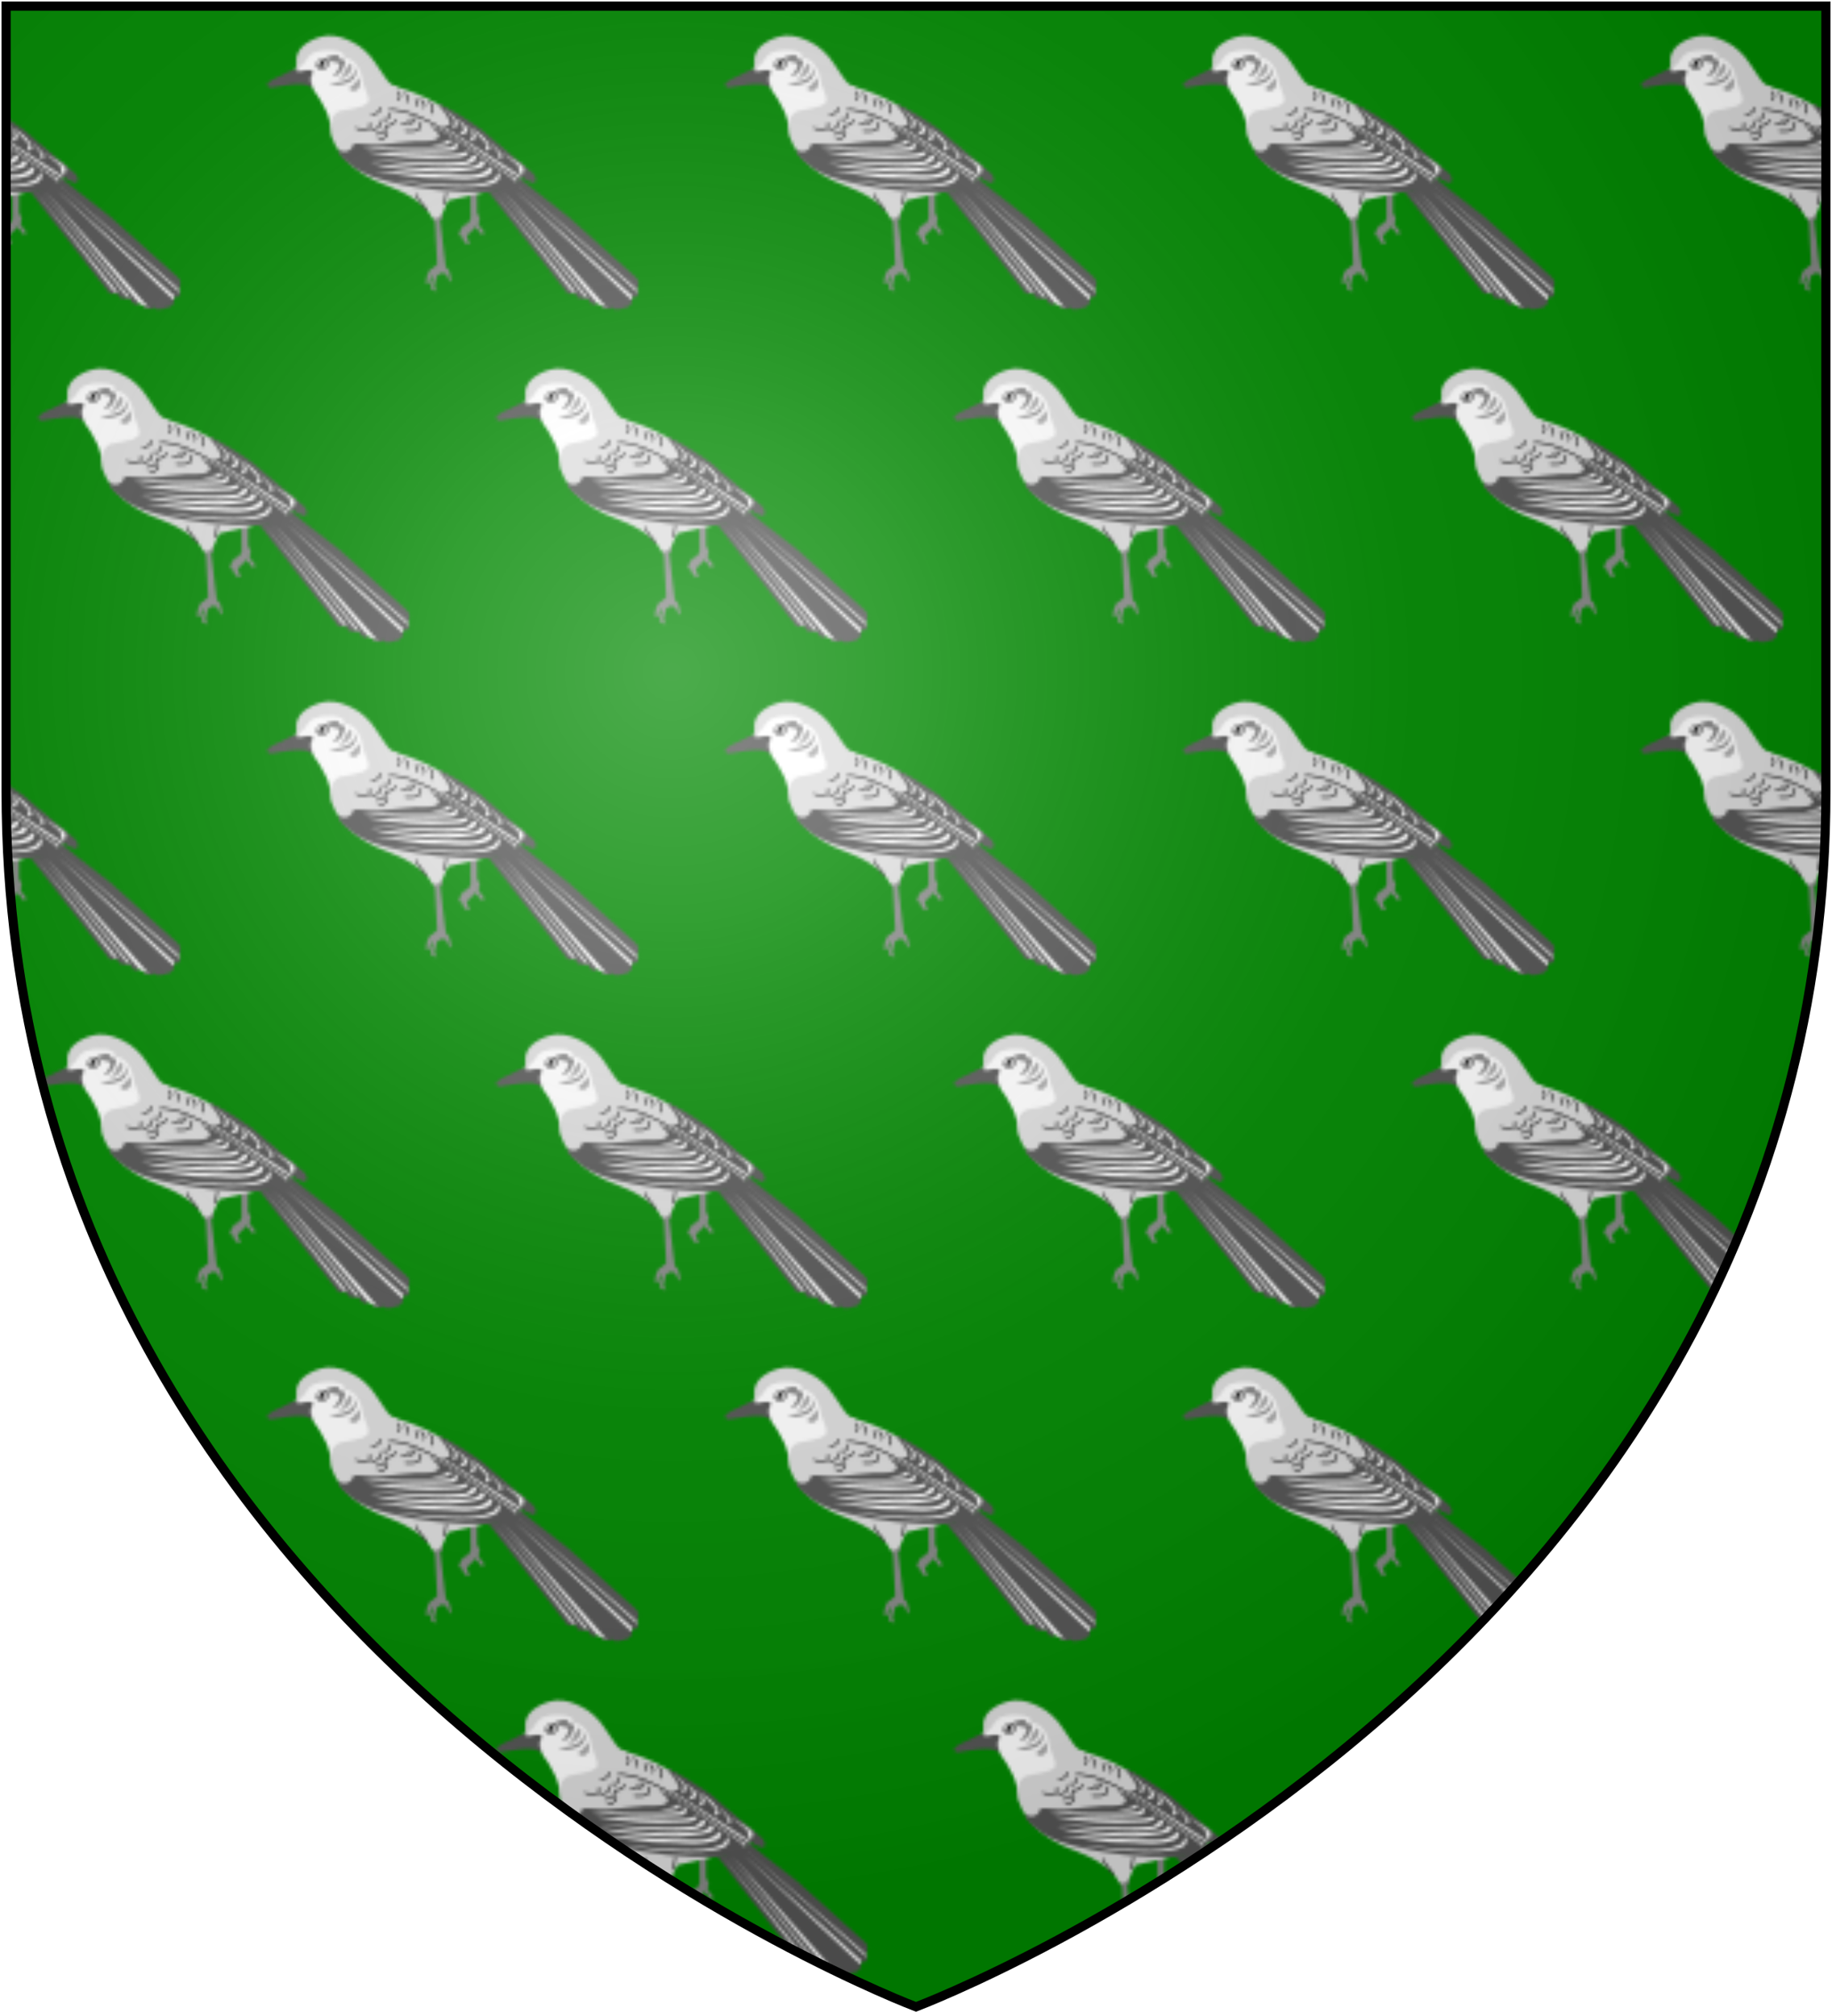 <?xml version="1.0" encoding="UTF-8" standalone="no"?>
<svg
   xmlns:dc="http://purl.org/dc/elements/1.1/"
   xmlns:cc="http://creativecommons.org/ns#"
   xmlns:rdf="http://www.w3.org/1999/02/22-rdf-syntax-ns#"
   xmlns:svg="http://www.w3.org/2000/svg"
   xmlns="http://www.w3.org/2000/svg"
   xmlns:xlink="http://www.w3.org/1999/xlink"
   xmlns:sodipodi="http://sodipodi.sourceforge.net/DTD/sodipodi-0.dtd"
   xmlns:inkscape="http://www.inkscape.org/namespaces/inkscape"
   width="600"
   height="660"
   id="svg2"
   version="1.1"
   inkscape:version="0.48.2 r9819"
   sodipodi:docname="House_Baelish_(Harrenhal).svg">
  <sodipodi:namedview
     pagecolor="#ffffff"
     bordercolor="#666666"
     borderopacity="1"
     objecttolerance="10"
     gridtolerance="10"
     guidetolerance="10"
     inkscape:pageopacity="0"
     inkscape:pageshadow="2"
     inkscape:window-width="1366"
     inkscape:window-height="715"
     id="namedview84"
     showgrid="false"
     inkscape:zoom="0.50568849"
     inkscape:cx="231.34098"
     inkscape:cy="85.514833"
     inkscape:window-x="-8"
     inkscape:window-y="-8"
     inkscape:window-maximized="1"
     inkscape:current-layer="svg2" />
  <defs
     id="defs4">
    <radialGradient
       id="rg"
       gradientUnits="userSpaceOnUse"
       cx="220"
       cy="220"
       r="405">
      <stop
         style="stop-color:#fff;stop-opacity:.3"
         offset="0"
         id="stop7" />
      <stop
         style="stop-color:#fff;stop-opacity:.2"
         offset=".2"
         id="stop9" />
      <stop
         style="stop-color:#666;stop-opacity:.1"
         offset=".6"
         id="stop11" />
      <stop
         style="stop-color:#000;stop-opacity:.13"
         offset="1"
         id="stop13" />
    </radialGradient>
    <path
       id="shield"
       d="m2,2v257c0,286 298,398 298,398c0,0 298-112 298-398V2z" />
    <g
       id="bird"
       transform="rotate(-20,50,50)scale(0.9)">
      <g
         id="head">
        <path
           fill="#ddd"
           d="m 36.098,16.392 c 1.575,-0.809 1.462,-2.871 2.32,-4.241 1.304,-2.08 3.624,-3.149 5.976,-3.567 2.334,-0.414 4.751,-0.413 7.013,0.167 3.041,0.779 5.571,2.887 7.755,5.12 1.397,1.428 2.556,3.074 3.423,4.843 0.861,1.756 1.66,3.525 2.027,5.492 0.29,1.552 0.804,3.027 1.147,4.579 0.427,1.933 0.886,3.979 2.324,5.456 1.06,0.642 1.388,1.225 -0.003,1.86 L 57.07,41.129 C 49.783,44.455 46.604,28.999 41.475,22.845 Z"
           id="path18" />
        <path
           fill="#555"
           d="m 36.635,16.392 c -1.827,-0.323 -3.556,0.028 -5.539,0.242 -2.03,0.219 -4.223,0.098 -6.034,1.088 -0.843,0.461 0.083,1.72 0.952,1.881 4.03,0.743 8.167,1.346 11.903,3.122 0.779,0.37 1.231,1.159 1.826,1.794 0.69,0.737 2.785,-2.049 2.91,-2.778 0.199,-1.167 1.2,-3.444 -0.801,-3.647 -1.821,-0.185 -3.415,-1.382 -5.216,-1.7 z"
           id="path20" />
        <path
           fill="#fff"
           d="m 41.475,40.591 c 0,-2.242 0.643,-4.393 0.253,-6.61 -0.399,-2.266 -0.502,-4.6 -1.245,-6.784 -0.574,-1.687 -0.523,-3.413 -0.211,-5.267 0.252,-1.498 2.418,-2.241 1.602,-3.183 -1.154,-1.332 -6.19,-0.707 -4.814,-2.13 0.758,-0.785 1.965,-0.578 2.907,-1.243 1.58,-1.115 3.165,-2.509 5.246,-2.499 2.294,0.011 4.479,0.815 6.578,1.696 1.44,0.605 3.877,2.189 2.605,3.48 1.361,0.946 2.797,2.118 3.351,3.767 0.631,1.881 0.794,3.972 0.37,5.862 -0.405,1.805 -0.212,3.356 -0.221,5.088 -0.008,1.52 0.301,3.49 -1.456,4.318 -2.228,1.049 -4.043,2.93 -6.36,3.773 -1.599,0.582 -3.369,-0.199 -5.037,-0.271 -1.188,-0.051 -3.567,1.191 -3.567,0.002 z"
           id="path22" />
        <path
           fill="#888"
           d="m 48.466,16.123 c 0.775,-0.064 1.53,-0.168 2.274,-0.024 0.741,0.143 1.743,0.198 2.092,0.867 0.17,0.325 0.357,1.14 -0.235,1.074 0.599,0.406 1.612,0.661 1.736,1.392 0.166,0.977 -0.871,1.824 -1.576,2.521 -0.656,0.648 -1.474,1.197 -2.364,1.437 -0.674,0.182 -1.806,0.111 -2.096,-0.038 0.523,-0.23 1.068,-0.456 1.533,-0.796 0.81,-0.594 1.805,-1.181 2.131,-2.131 0.104,-0.304 0.052,-0.685 -0.12,-0.957 -0.429,-0.678 -1.443,-0.746 -2.03,-1.293 -0.496,-0.463 -0.902,-1.032 -1.212,-1.635 -0.067,-0.13 -0.161,-0.265 -0.134,-0.417 z"
           id="path24" />
        <path
           fill="#aaa"
           d="m 55.995,20.963 c -0.781,0.607 -1.682,1.043 -2.449,1.664 -0.699,0.566 -1.227,1.33 -1.949,1.868 -0.409,0.305 -1.278,0.348 -1.33,0.755 0.818,0.056 1.68,-0.043 2.479,-0.271 0.871,-0.248 1.799,-0.543 2.45,-1.171 0.536,-0.517 0.957,-1.238 1.036,-1.978 0.032,-0.298 -0.011,-0.406 -0.239,-0.866 z"
           id="path26" />
        <path
           fill="#888"
           d="m 56.801,23.382 c -0.064,1.01 -0.877,1.691 -1.633,2.208 -0.753,0.516 -1.732,0.649 -2.642,0.722 -1.091,0.087 -2.193,-0.126 -3.263,-0.352 -0.851,-0.18 -1.795,-0.211 -2.485,-0.795 -0.416,0.135 0.443,0.716 0.773,0.963 0.712,0.531 1.597,0.826 2.466,1.01 1.224,0.258 2.535,0.393 3.752,0.103 0.856,-0.204 1.713,-0.619 2.323,-1.253 0.521,-0.542 0.992,-1.274 0.992,-2.026 8e-5,-0.215 -0.08,-0.461 -0.283,-0.578 z"
           id="path28" />
        <path
           fill="#aaa"
           d="m 56.801,26.878 c -0.389,1.017 -1.537,1.358 -2.407,1.892 -0.578,0.354 -1.697,0.194 -1.844,0.856 -0.13,0.585 0.588,1.19 1.158,1.375 0.791,0.257 1.786,-0.065 2.423,-0.6 0.6,-0.505 0.866,-1.373 0.949,-2.153 0.05,-0.463 -0.023,-0.874 -0.279,-1.369 z"
           id="path30" />
        <g
           id="eye">
          <path
             fill="#555"
             d="m 46.315,19.887 c 0.759,-0.013 1.633,-0.335 2.066,-0.958 0.427,-0.613 0.559,-1.591 0.179,-2.234 -0.346,-0.585 -1.18,-0.802 -1.858,-0.837 -0.764,-0.039 -1.608,0.213 -2.179,0.722 -0.371,0.331 -0.64,0.856 -0.628,1.353 0.011,0.449 0.294,0.889 0.624,1.193 0.478,0.441 1.146,0.772 1.796,0.761 z"
             id="path33" />
          <path
             fill="#fff"
             d="m 46.664,19.167 c 0.473,-0.108 0.994,-0.347 1.235,-0.768 0.194,-0.337 0.215,-0.822 0.034,-1.166 -0.282,-0.535 -0.926,-0.902 -1.525,-0.983 -0.529,-0.072 -1.128,0.125 -1.529,0.477 -0.312,0.273 -0.58,0.718 -0.522,1.128 0.074,0.515 0.564,0.936 1.025,1.176 0.381,0.198 0.863,0.232 1.282,0.137 z"
             id="path35" />
          <path
             fill="#000"
             d="m 44.869,18.282 c -0.07,-0.826 1.268,-1.583 2.071,-1.377 0.224,0.058 0.308,0.384 0.321,0.615 0.015,0.275 -0.085,0.597 -0.298,0.771 -0.394,0.321 -1,0.314 -1.504,0.251 -0.213,-0.027 -0.571,-0.047 -0.589,-0.26 z"
             id="path37" />
        </g>
      </g>
      <g
         id="legs"
         fill="#888">
        <path
           d="m 68.56,84.115 -0.192,1.187 -1.222,0.777 -3.872,16.427 0.681,1.815 -0.227,2.156 -0.445,1.999 -0.559,-1.065 -0.21,-2.47 -1.685,-0.881 -1.658,0.463 -1.257,1.746 -1.038,1.903 0.463,1.658 -1.309,-0.942 -0.498,-0.689 0.82,-2.06 1.728,-2.401 -1.754,1.056 -0.567,1.248 -0.751,0.122 -0.498,-0.689 1.038,-1.903 1.632,-1.807 1.658,-0.463 1.815,-0.681 4.396,-14.394 0.069,-1.938 -0.088,-1.719 1.004,-0.934 1.371,1.318 1.152,1.161"
           id="path40" />
        <path
           d="m 82.273,76.504 -4.511,12.736 -1.456,1.193 -1.93,0.191 -2.08,1.704 -0.491,1.098 0.852,1.04 -0.15,1.514 0.815,1.418 1.135,0.113 -0.228,-1.551 -0.095,-0.965 1.248,-1.023 1.589,-0.607 1.418,-0.815 1.346,3.764 1.04,-0.852 -0.74,-2.175 -0.228,-1.551 1.077,-1.231 -0.058,-1.343 -0.058,-1.343 3.417,-9.405 -1.912,-1.909"
           id="path42" />
      </g>
      <path
         fill="#ddd"
         d="M 64.868,84.418 C 63.776,77.016 58.043,71.585 52.699,66.876 45.84,61.132 40.283,52.781 40.424,43.553 c 0.203,-3.315 2.203,-7.306 5.932,-7.479 3.247,0.344 7.506,1.649 10.627,0.891 3.569,1.153 3.683,-3.872 6.997,-3.862 3.8,-0.106 6.371,3.203 9.227,5.206 12.065,10.128 19.382,24.352 27.853,37.337 1.661,1.417 3.794,6.147 -0.232,5.43 -2.39,1.079 -4.64,3.223 -7.451,1.763 -3.626,-0.989 -7.397,-0.758 -11.083,-1.387 -3.324,-0.396 -6.645,-0.819 -9.956,-1.316 -2.145,1.761 -4.069,6.013 -7.469,4.285 z"
         id="path44" />
      <g
         fill="none"
         stroke="#000"
         stroke-width="0.5"
         id="g46">
        <path
           d="m 60.566,39.784 c 0.405,1.461 -1.711,1.631 -2.804,1.726 -0.343,0.03 -0.616,-0.325 -0.96,-0.382 m 21.242,2.958 c 0.989,1.165 0.665,3.219 -0.397,4.079 -0.107,0.087 -0.273,-0.03 -0.41,-0.046 M 75.354,42.204 c 0.854,0.781 1.379,2.676 0,3.227 m -1.613,-4.033 c 0.203,0.778 0.685,2.254 -0.538,2.42 m -2.42,-5.647 c 0.871,0.897 0.772,2.783 -0.538,3.227 m -1.344,-4.84 c 0.312,1.089 0.076,2.863 -1.344,2.958 m -7.424,4.701 c 0.984,1.181 2.004,0.348 2.608,-0.285 0.306,-0.321 0.16,-1.269 0.081,-1.328 m -2.255,4.172 c 1.521,0.891 3.251,0.479 3.793,-0.958 m 1.316,2.571 c 1.267,0.457 3.29,0.521 3.764,-1.076 m -0.807,1.344 c 0.919,0.983 3.169,0.113 2.689,-1.344 m -5.109,3.764 c 1.666,0.642 3.705,1.804 5.265,0.94 0.718,-0.398 1.444,-1.445 0.919,-2.284 m -16.402,0.807 c 1.23,0.714 3.077,0.312 3.857,-0.739 0.174,-0.235 0.128,-0.642 -0.093,-0.874 m -4.033,-0.538 c 1.36,1.032 3.616,0.46 4.468,-0.789 0.158,-0.231 0.091,-0.641 -0.166,-0.824 m -5.378,-0.538 c 1.544,1.015 4.202,0.366 4.571,-1.613 m -9.411,-0.807 c 1.205,1.196 3.185,2.382 4.642,1.629 0.502,-0.259 0.928,-1.121 0.467,-1.629"
           id="path48" />
        <path
           d="m 63.523,41.666 c 6.53,2.589 11.266,8.047 15.702,13.252 7.105,8.337 13.191,18.742 20.258,27.114"
           id="path50" />
        <path
           d="M 64.061,80.654 C 63.806,80.154 63.499,79.676 63.289,79.154 62.918,78.228 62.639,77.262 62.442,76.284 62.286,75.511 62.035,74.734 62.179,73.932"
           id="path52" />
        <path
           d="m 70.514,81.192 c 0.511,-0.936 1.071,-1.848 1.531,-2.811 0.232,-0.486 0.611,-0.931 0.62,-1.492"
           id="path54" />
      </g>
      <g
         id="wings">
        <path
           fill="#555"
           d="m 40.998,48.995 c 1.946,2.747 5.19,1.851 5.98,-0.044 2.836,0.728 5.243,2.425 8.061,3.306 5.755,1.798 11.795,2.65 17.387,4.9 2.883,1.16 6.244,0.812 4.385,-2.18 -0.571,-0.919 -1.426,-2.759 -1.426,-2.759 5.452,4.358 9.733,11.637 13.968,17.702 2.176,3.116 4.604,6.133 6.71,9.223 1.283,1.883 3.489,5.695 -0.077,5.38 C 92.967,84.258 90.759,83.58 87.124,82.336 75.641,78.405 64.594,73.197 54.553,66.399 50.452,63.623 46.284,60.516 43.703,56.222 42.366,54 40.491,51.871 40.998,48.995 Z"
           id="path57" />
        <path
           fill="#fff"
           d="m 55.995,66.403 c 6.763,3.172 13.403,6.62 20.393,9.294 4.622,1.768 9.582,3.685 14.556,2.831 0.922,-0.158 2.71,-3.097 2.265,-0.81 -0.478,2.457 -3.518,2.331 -5.531,2.021 -7.154,-1.103 -13.733,-4.254 -20.223,-7.261 -3.924,-1.818 -7.633,-4.063 -11.46,-6.075 z m -5.108,-5.378 c 4.18,2.085 11.57,6.094 15.755,8.171 2.473,1.228 4.9,1.804 7.477,2.948 4.784,2.124 9.787,4.503 15.07,4.31 1.955,-0.071 3.453,-3.346 1.068,-2.188 -2.463,1.196 -5.174,0.742 -7.506,-0.098 C 71.858,70.246 61.794,65.168 50.887,61.025 Z m -0.807,-3.226 c 10.221,4.699 20.297,9.998 31.221,12.856 2.083,0.545 4.554,1.78 6.503,0.444 2.006,-1.375 2.449,1.804 0.149,1.845 -2.348,0.042 -4.525,-0.567 -6.748,-1.044 C 74.604,70.481 68.533,67.343 62.388,64.623 58.095,62.723 53.976,60.424 50.079,57.799 Z m 1.076,-1.344 c 10.305,4.786 20.688,9.685 31.763,12.534 1.661,0.427 3.688,-1.793 4.24,-0.945 1.171,1.798 -2.384,2.366 -3.871,2.108 -4.2,-0.728 -8.21,-2.242 -12.11,-3.942 C 67.481,64.598 63.736,63.104 60.157,61.234 57.146,59.662 54.126,58.102 51.155,56.455 Z m -0.538,-2.958 c 7.467,3.096 14.927,6.216 22.483,9.087 2.993,1.137 5.989,2.443 9.126,3.021 0.885,0.163 4.263,-0.143 2.923,0.836 -1.967,1.436 -4.668,-0.048 -6.824,-0.678 -9.372,-2.738 -18.361,-6.854 -26.863,-11.682 -0.298,-0.169 -0.568,-0.383 -0.846,-0.584 z m 22.586,5.378 c 5.787,1.549 5.589,0.829 6.906,0.628 0.873,-0.133 1.054,0.929 -0.343,1.353 -0.78,0.236 -3.903,-0.494 -6.564,-1.981 z M 49.273,51.615 c 6.344,1.694 12.261,4.599 18.45,6.753 4.143,1.442 8.217,3.153 12.522,4.041 1.714,0.354 1.128,-2.396 1.895,-1.246 0.798,1.197 -0.046,3.195 -2.815,2.321 C 77.15,62.798 74.898,62.191 72.758,61.337 69.602,60.077 66.373,58.998 63.226,57.722 58.52,55.815 54.005,53.462 49.273,51.615 Z"
           id="path59" />
        <path
           fill="#555"
           d="m 80.732,45.7 c 0.887,2.611 2.047,5.248 1.915,8.065 -0.4,1.73 -3.154,-0.043 -3.154,-0.043 0,0 13.022,16.657 19.028,24.716 1.509,2.076 2.641,4.648 4.787,6.06 1.943,1.278 2.26,-2.112 1.276,-3.451 -1.653,-2.248 -2.894,-4.771 -4.262,-7.203 C 97.569,69.227 95.093,64.45 92.389,59.81 88.616,54.477 84.923,49.454 80.732,45.7 Z"
           id="path61" />
        <path
           fill="#fff"
           d="m 96.596,70.706 c 1.035,1.345 2.422,3.182 3.193,4.694 0.656,1.286 1.202,2.148 0.644,2.982 -1.171,1.753 0.981,2.244 1.465,1.02 0.62,-1.568 -0.927,-3.126 -1.736,-4.496 -0.915,-1.549 -2.308,-2.911 -3.565,-4.2 z m -2.969,-5.635 c 0.515,1.575 1.239,3.079 1.678,4.676 0.366,1.331 0.031,2.294 -0.511,2.239 0.883,1.139 1.928,-0.122 1.461,-1.354 -0.741,-1.957 -1.63,-3.775 -2.627,-5.561 z M 89.291,58.214 c 0.858,1.604 1.454,3.325 2.183,4.973 0.848,1.918 1.663,3.018 0.305,3.778 -1.254,0.702 1.21,1.796 1.371,0.297 0.155,-1.44 -0.046,-2.647 -0.842,-4.288 C 91.505,61.32 90.46,59.643 89.291,58.214 Z m -1.781,-2.005 c 0.638,1.538 1.671,2.72 1.398,4.351 -0.148,0.885 -0.372,0.776 -1.159,1.43 -1.448,1.203 2.046,1.097 1.991,-0.629 -0.051,-1.598 -1.223,-3.882 -2.23,-5.152 z m -2.151,-2.678 c 0.787,1.231 1.457,2.796 1.273,4.209 -0.109,0.835 -1.106,0.052 -1.684,0.639 -0.515,0.523 1.307,1.681 2.386,0.58 0.808,-0.825 0.028,-3.082 -1.248,-4.676 -0.218,-0.272 -0.915,-1.046 -0.727,-0.752 z m -2.745,-4.605 c 0.742,1.475 1.548,2.976 1.781,4.622 0.132,0.934 -0.707,1.079 -1.119,2.058 -0.555,1.32 0.764,1.01 1.66,-0.432 0.912,-1.468 -1.192,-4.936 -2.322,-6.248 z"
           id="path63" />
      </g>
      <g
         id="tail">
        <path
           fill="#555"
           d="m 124.828,136.581 -1.613,-0.269 -0.538,1.076 -0.807,1.076 -1.613,0.538 -1.344,-0.269 -1.076,0 -1.882,-0.538 -1.882,-2.42 1.076,1.613 -1.613,-0.269 -1.344,-0.807 -1.344,-2.42 -1.613,0 -0.807,-0.807 -0.538,-1.882 -1.882,-0.807 -1.344,-0.807 -0.538,-1.882 -2.42,-0.807 -14.52,-44.903 2.689,0.807 4.806,-0.288 2.437,-0.023 2.437,-1.034 4.571,7.529 7.26,11.562 14.788,27.695 1.076,2.151 0,1.344 -0.538,1.344 -0.807,1.076 0,1.344 -1.076,1.076"
           id="path66" />
        <path
           fill="#fff"
           d="M 95.251,84.687 119.988,138.732 M 98.747,82.805 126.442,132.548 M 97.94,83.612 125.904,135.506 125.635,133.624 97.94,83.612 m -1.613,1.076 26.35,52.163 0.807,-1.076 L 96.327,84.687 M 94.176,84.15 114.342,136.312 m -3.764,-2.42 -18.015,-49.743 20.704,52.432 -2.689,-2.689 M 90.949,83.343 l 16.133,46.785 1.076,0.807 L 90.949,83.343 m -1.882,-0.269 14.251,43.559 1.344,1.076 -15.595,-44.634"
           id="path68" />
      </g>
    </g>
    <pattern
       id="pattern"
       patternUnits="userSpaceOnUse"
       x="75"
       y="0"
       width="150"
       height="218">
      <use
         xlink:href="#bird"
         id="use71" />
    </pattern>
    <pattern
       id="pattern2"
       patternUnits="userSpaceOnUse"
       x="0"
       y="109"
       width="150"
       height="218">
      <use
         xlink:href="#bird"
         id="use74" />
    </pattern>
    <pattern
       id="pattern2-1"
       patternUnits="userSpaceOnUse"
       x="0"
       y="109"
       width="150"
       height="218">
      <use
         xlink:href="#bird"
         id="use74-7" />
    </pattern>
    <pattern
       id="pattern3038"
       patternUnits="userSpaceOnUse"
       x="0"
       y="109"
       width="150"
       height="218">
      <use
         xlink:href="#bird"
         id="use3040" />
    </pattern>
    <pattern
       id="pattern-4"
       patternUnits="userSpaceOnUse"
       x="75"
       y="0"
       width="150"
       height="218">
      <use
         xlink:href="#bird"
         id="use71-0" />
    </pattern>
    <pattern
       id="pattern3044"
       patternUnits="userSpaceOnUse"
       x="75"
       y="0"
       width="150"
       height="218">
      <use
         xlink:href="#bird"
         id="use3046" />
    </pattern>
    <radialGradient
       id="rg-9"
       gradientUnits="userSpaceOnUse"
       cx="220"
       cy="220"
       r="405">
      <stop
         style="stop-color:#fff;stop-opacity:.3"
         offset="0"
         id="stop7-4" />
      <stop
         style="stop-color:#fff;stop-opacity:.2"
         offset=".2"
         id="stop9-8" />
      <stop
         style="stop-color:#666;stop-opacity:.1"
         offset=".6"
         id="stop11-8" />
      <stop
         style="stop-color:#000;stop-opacity:.13"
         offset="1"
         id="stop13-2" />
    </radialGradient>
    <radialGradient
       id="radialGradient3053"
       gradientUnits="userSpaceOnUse"
       cx="220"
       cy="220"
       r="405">
      <stop
         style="stop-color:#fff;stop-opacity:.3"
         offset="0"
         id="stop3055" />
      <stop
         style="stop-color:#fff;stop-opacity:.2"
         offset=".2"
         id="stop3057" />
      <stop
         style="stop-color:#666;stop-opacity:.1"
         offset=".6"
         id="stop3059" />
      <stop
         style="stop-color:#000;stop-opacity:.13"
         offset="1"
         id="stop3061" />
    </radialGradient>
  </defs>
  <use
     xlink:href="#shield"
     id="use76"
     style="fill:#008800"
     x="0"
     y="0"
     width="1"
     height="1" />
  <g
     id="g3063">
    <use
       style="fill:url(#pattern2-1)"
       id="use80"
       xlink:href="#shield"
       x="0"
       y="0"
       width="1"
       height="1" />
    <use
       style="fill:url(#pattern-4)"
       id="use78"
       xlink:href="#shield"
       x="0"
       y="0"
       width="1"
       height="1" />
  </g>
  <use
     style="fill:url(#rg-9);stroke:#000000;stroke-width:3"
     xlink:href="#shield"
     id="use82"
     x="0"
     y="0"
     width="1"
     height="1" />
</svg>
